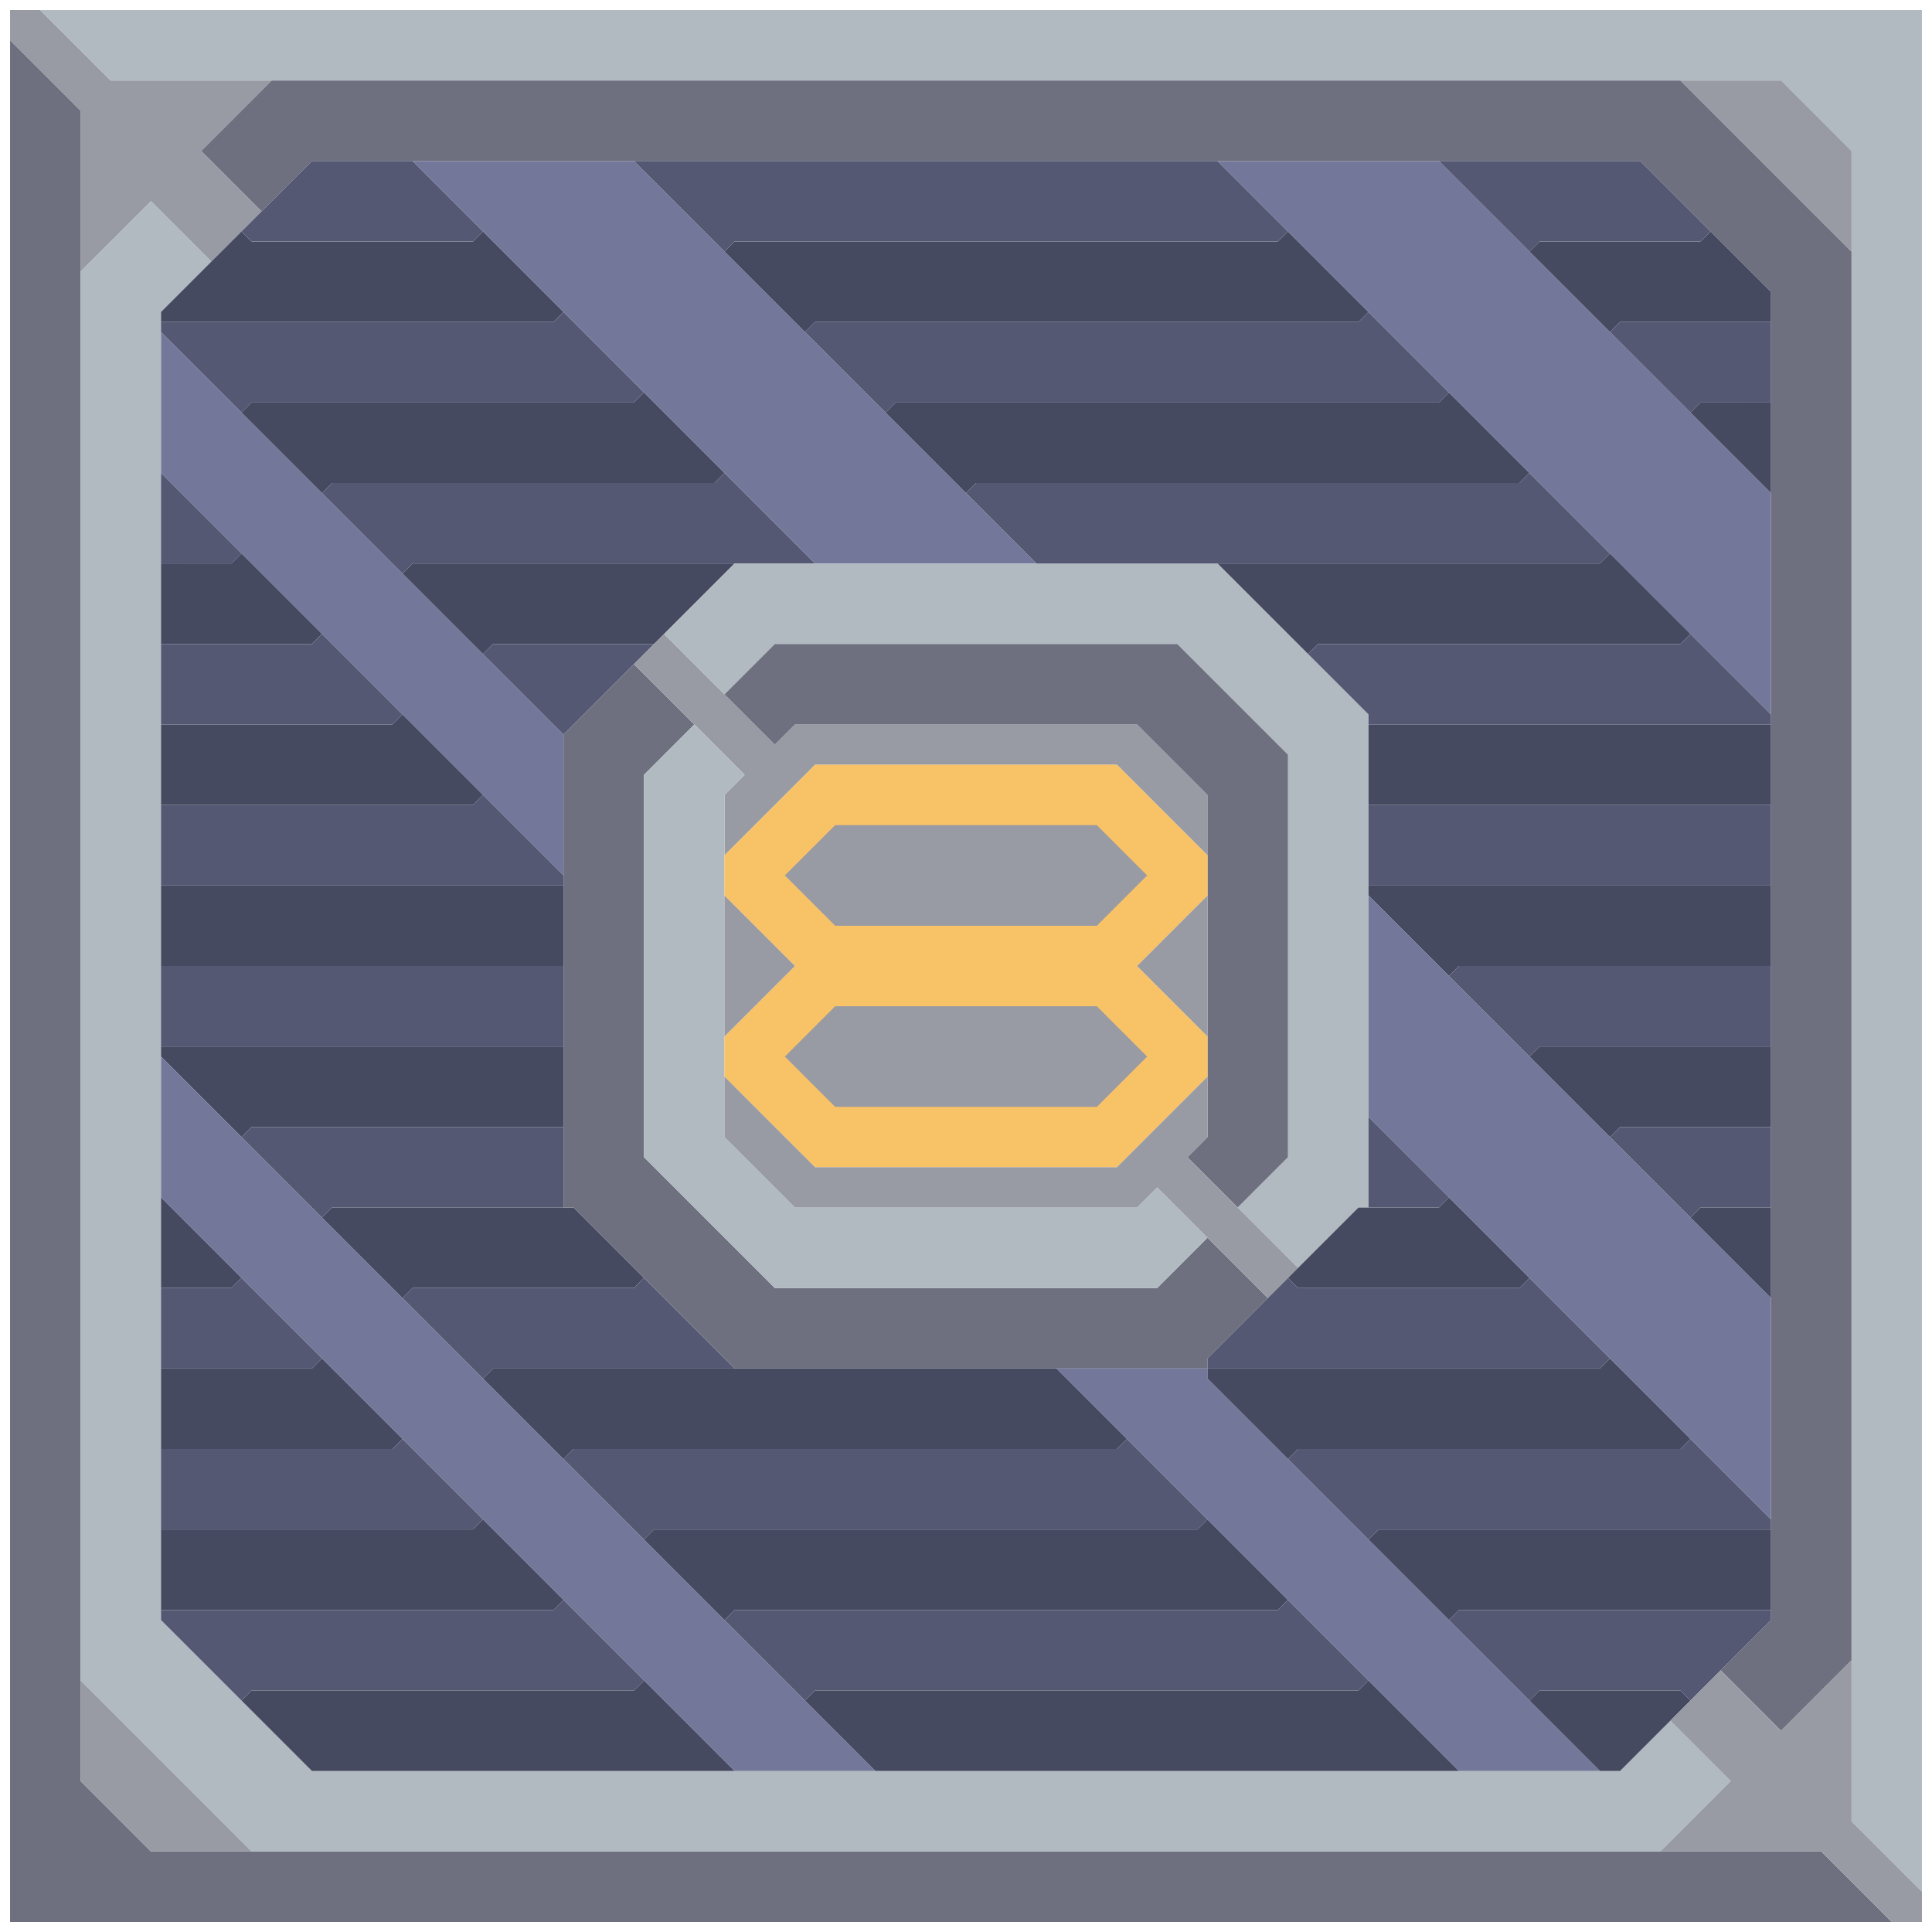 <svg xmlns="http://www.w3.org/2000/svg" width="96" height="96" style="fill-opacity:1;color-rendering:auto;color-interpolation:auto;text-rendering:auto;stroke:#000;stroke-linecap:square;stroke-miterlimit:10;shape-rendering:auto;stroke-opacity:1;fill:#000;stroke-dasharray:none;font-weight:400;stroke-width:1;font-family:&quot;Dialog&quot;;font-style:normal;stroke-linejoin:miter;font-size:12px;stroke-dashoffset:0;image-rendering:auto">
    <g style="stroke-linecap:round;fill:#989aa4;stroke:#989aa4">
        <path stroke="none" d="M.5 2V.5H2L5.5 4h8L10 7.5l3 3-2.5 2.5-3-3L4 13.5v-8Z" style="stroke:none"/>
    </g>
    <g stroke="none" style="stroke-linecap:round;fill:#6e7080;stroke:#6e7080">
        <path d="M4 5.5v83L7.5 92h83l3.5 3.5H.5V2Z" style="stroke:none"/>
        <path d="M2 .5h93.5V94L92 90.5v-83L88.5 4h-83Zm2 83v-70L7.5 10l3 3L8 15.5v65l7.5 7.5h65l2.5-2.5 3 3-3.5 3.5h-70Z" style="fill:#b0bac0;stroke:none"/>
        <path d="M12.5 92h-5L4 88.5v-5Z" style="fill:#989aa4;stroke:none"/>
        <path d="M8 16v-.5l4-4 .5.5h11l.5-.5 4 4-.5.5Z" style="fill:#464a61;stroke:none"/>
        <path d="M8 16.5V16h19.5l.5-.5 4 4-.5.5h-19l-.5.5Z" style="fill:#545873;stroke:none"/>
        <path d="M28 36.5v7l-20-20v-7Z" style="fill:#73789a;stroke:none"/>
        <path d="m12 27.5-.5.5H8v-4.5Z" style="fill:#545873;stroke:none"/>
        <path d="M8 32v-4h3.5l.5-.5 4 4-.5.5Z" style="fill:#464a61;stroke:none"/>
        <path d="M8 36v-4h7.5l.5-.5 4 4-.5.5Z" style="fill:#545873;stroke:none"/>
        <path d="M8 40v-4h11.5l.5-.5 4 4-.5.5Z" style="fill:#464a61;stroke:none"/>
        <path d="M8 44v-4h15.5l.5-.5 4 4v.5Z" style="fill:#545873;stroke:none"/>
        <path d="M8 48v-4h20v4Z" style="fill:#464a61;stroke:none"/>
        <path d="M8 52v-4h20v4Z" style="fill:#545873;stroke:none"/>
        <path d="M8 52.5V52h20v4H12.5l-.5.5Z" style="fill:#464a61;stroke:none"/>
        <path d="M43.5 88h-7L8 59.5v-7Z" style="fill:#73789a;stroke:none"/>
        <path d="m12 63.5-.5.5H8v-4.5Z" style="fill:#464a61;stroke:none"/>
        <path d="M8 68v-4h3.5l.5-.5 4 4-.5.5Z" style="fill:#545873;stroke:none"/>
        <path d="M8 72v-4h7.5l.5-.5 4 4-.5.5Z" style="fill:#464a61;stroke:none"/>
        <path d="M8 76v-4h11.5l.5-.5 4 4-.5.5Z" style="fill:#545873;stroke:none"/>
        <path d="M8 80v-4h15.5l.5-.5 4 4-.5.5Z" style="fill:#464a61;stroke:none"/>
        <path d="M8 80.5V80h19.5l.5-.5 4 4-.5.5h-19l-.5.5Z" style="fill:#545873;stroke:none"/>
        <path d="M10 7.5 13.5 4h70l8.5 8.5v70L88.5 86l-3-3 2.5-2.5v-66L81.5 8h-66L13 10.5Z" style="stroke:none"/>
        <path d="m12.5 12-.5-.5L15.5 8h5l3.5 3.5-.5.5Z" style="fill:#545873;stroke:none"/>
        <path d="m12 20.5.5-.5h19l.5-.5 4 4-.5.5h-19l-.5.5Z" style="fill:#464a61;stroke:none"/>
        <path d="m12 56.5.5-.5H28v4H16.5l-.5.5Z" style="fill:#545873;stroke:none"/>
        <path d="m12 84.5.5-.5h19l.5-.5 4.5 4.5h-21Z" style="fill:#464a61;stroke:none"/>
        <path d="m16 24.5.5-.5h19l.5-.5 4.5 4.5h-20l-.5.5Z" style="fill:#545873;stroke:none"/>
        <path d="m16 60.5.5-.5h12l3.5 3.5-.5.5h-11l-.5.5Zm4-32 .5-.5h16l-4 4h-8l-.5.5Z" style="fill:#464a61;stroke:none"/>
        <path d="m20 64.5.5-.5h11l.5-.5 4.5 4.5h-12l-.5.5Z" style="fill:#545873;stroke:none"/>
        <path d="M20.5 8h11l20 20h-11Z" style="fill:#73789a;stroke:none"/>
        <path d="m24 32.5.5-.5h8L28 36.5Z" style="fill:#545873;stroke:none"/>
        <path d="m24 68.5.5-.5h28l3.5 3.5-.5.5h-27l-.5.5Z" style="fill:#464a61;stroke:none"/>
        <path d="M28.5 60H28V36.5l3.5-3.5 3 3-2.5 2.5v19l6.5 6.5h19l2.5-2.5 3 3-3 3v.5H36.5Z" style="stroke:none"/>
        <path d="m28 72.5.5-.5h27l.5-.5 4 4-.5.5h-27l-.5.5ZM31.5 8h29l3.5 3.5-.5.5h-27l-.5.5Z" style="fill:#545873;stroke:none"/>
        <path d="m31.5 33 1.5-1.5 5.5 5.5 1-1h17l3.5 3.5v3L55.5 38h-15L36 42.5v-3l1-1Z" style="fill:#989aa4;stroke:none"/>
        <path d="M32 57.5v-19l2.5-2.5 2.5 2.5-1 1v17l3.5 3.5h17l1-1 2.5 2.5-2.5 2.5h-19Z" style="fill:#b0bac0;stroke:none"/>
        <path d="m32 76.5.5-.5h27l.5-.5 4 4-.5.5h-27l-.5.5Z" style="fill:#464a61;stroke:none"/>
        <path d="m33 31.5 3.5-3.5h24l7.5 7.5V60h-.5l-3 3-3-3 2.5-2.5v-20L58.5 32h-20L36 34.5Z" style="fill:#b0bac0;stroke:none"/>
        <path d="m36 12.5.5-.5h27l.5-.5 4 4-.5.5h-27l-.5.5Z" style="fill:#464a61;stroke:none"/>
        <path d="m36 34.5 2.5-2.5h20l5.5 5.5v20L61.5 60 59 57.5l1-1v-17L56.5 36h-17l-1 1Z" style="stroke:none"/>
        <path d="M36 44.5v-2l4.5-4.5h15l4.5 4.5v2L56.5 48l3.5 3.5v2L55.5 58h-15L36 53.5v-2l3.5-3.5Z" style="fill:#f8c266;stroke:none"/>
        <path d="M39.5 48 36 51.5v-7Zm1 10h15l4.5-4.5v3l-1 1 5.5 5.5-1.5 1.5-5.5-5.5-1 1h-17L36 56.5v-3Z" style="fill:#989aa4;stroke:none"/>
        <path d="m36 80.5.5-.5h27l.5-.5 4 4-.5.5h-27l-.5.5Z" style="fill:#545873;stroke:none"/>
        <path d="m39 43.5 2.5 2.5h13l2.5-2.5-2.5-2.5h-13Zm0 9 2.5 2.5h13l2.5-2.5-2.5-2.5h-13Z" style="fill:#f8c266;stroke:none"/>
        <path d="m39 43.5 2.5-2.5h13l2.5 2.5-2.5 2.5h-13Zm0 9 2.5-2.5h13l2.5 2.5-2.5 2.5h-13Z" style="fill:#989aa4;stroke:none"/>
        <path d="m40 16.5.5-.5h27l.5-.5 4 4-.5.5h-27l-.5.5Z" style="fill:#545873;stroke:none"/>
        <path d="m40 84.5.5-.5h27l.5-.5 4.5 4.5h-29Zm4-64 .5-.5h27l.5-.5 4 4-.5.5h-27l-.5.5Z" style="fill:#464a61;stroke:none"/>
        <path d="m48 24.5.5-.5h27l.5-.5 4 4-.5.5h-28Z" style="fill:#545873;stroke:none"/>
        <path d="M52.5 68H60v.5L79.5 88h-7Z" style="fill:#73789a;stroke:none"/>
        <path d="m56.5 48 3.5-3.5v7Z" style="fill:#989aa4;stroke:none"/>
        <path d="M60 68v-.5l4-4 .5.5h11l.5-.5 4 4-.5.5Z" style="fill:#545873;stroke:none"/>
        <path d="M60 68.5V68h19.5l.5-.5 4 4-.5.5h-19l-.5.5Z" style="fill:#464a61;stroke:none"/>
        <path d="M60.5 8h11L88 24.5v11Z" style="fill:#73789a;stroke:none"/>
        <path d="M60.5 28h19l.5-.5 4 4-.5.5h-18l-.5.5Zm4 36-.5-.5 3.5-3.5h4l.5-.5 4 4-.5.5Z" style="fill:#464a61;stroke:none"/>
        <path d="m64 72.5.5-.5h19l.5-.5 4 4v.5H68.5l-.5.5Zm1-40 .5-.5h18l.5-.5 4 4v.5H68v-.5Z" style="fill:#545873;stroke:none"/>
        <path d="M68 40v-4h20v4Z" style="fill:#464a61;stroke:none"/>
        <path d="M68 44v-4h20v4Z" style="fill:#545873;stroke:none"/>
        <path d="M68 44.5V44h20v4H72.5l-.5.5Z" style="fill:#464a61;stroke:none"/>
        <path d="M88 64.5v11l-20-20v-11Z" style="fill:#73789a;stroke:none"/>
        <path d="m72 59.5-.5.5H68v-4.5Z" style="fill:#545873;stroke:none"/>
        <path d="m68 76.5.5-.5H88v4H72.5l-.5.5Z" style="fill:#464a61;stroke:none"/>
        <path d="M71.5 8h10l3.5 3.5-.5.5h-8l-.5.5Zm.5 40.5.5-.5H88v4H76.5l-.5.5Zm0 32 .5-.5H88v.5l-4 4-.5-.5h-7l-.5.5Z" style="fill:#545873;stroke:none"/>
        <path d="m76 12.5.5-.5h8l.5-.5 3 3V16h-7.5l-.5.5Zm0 40 .5-.5H88v4h-7.5l-.5.5Zm0 32 .5-.5h7l.5.5-3.5 3.5h-1Z" style="fill:#464a61;stroke:none"/>
        <path d="m80 16.5.5-.5H88v4h-3.5l-.5.5Zm0 40 .5-.5H88v4h-3.5l-.5.5Z" style="fill:#545873;stroke:none"/>
        <path d="m83 85.5 2.5-2.5 3 3 3.5-3.5v8l3.5 3.5v1.5H94L90.5 92h-8l3.5-3.5ZM83.5 4h5L92 7.5v5Z" style="fill:#989aa4;stroke:none"/>
        <path d="m84 20.5.5-.5H88v4.5Zm0 40 .5-.5H88v4.5Z" style="fill:#464a61;stroke:none"/>
    </g>
</svg>
